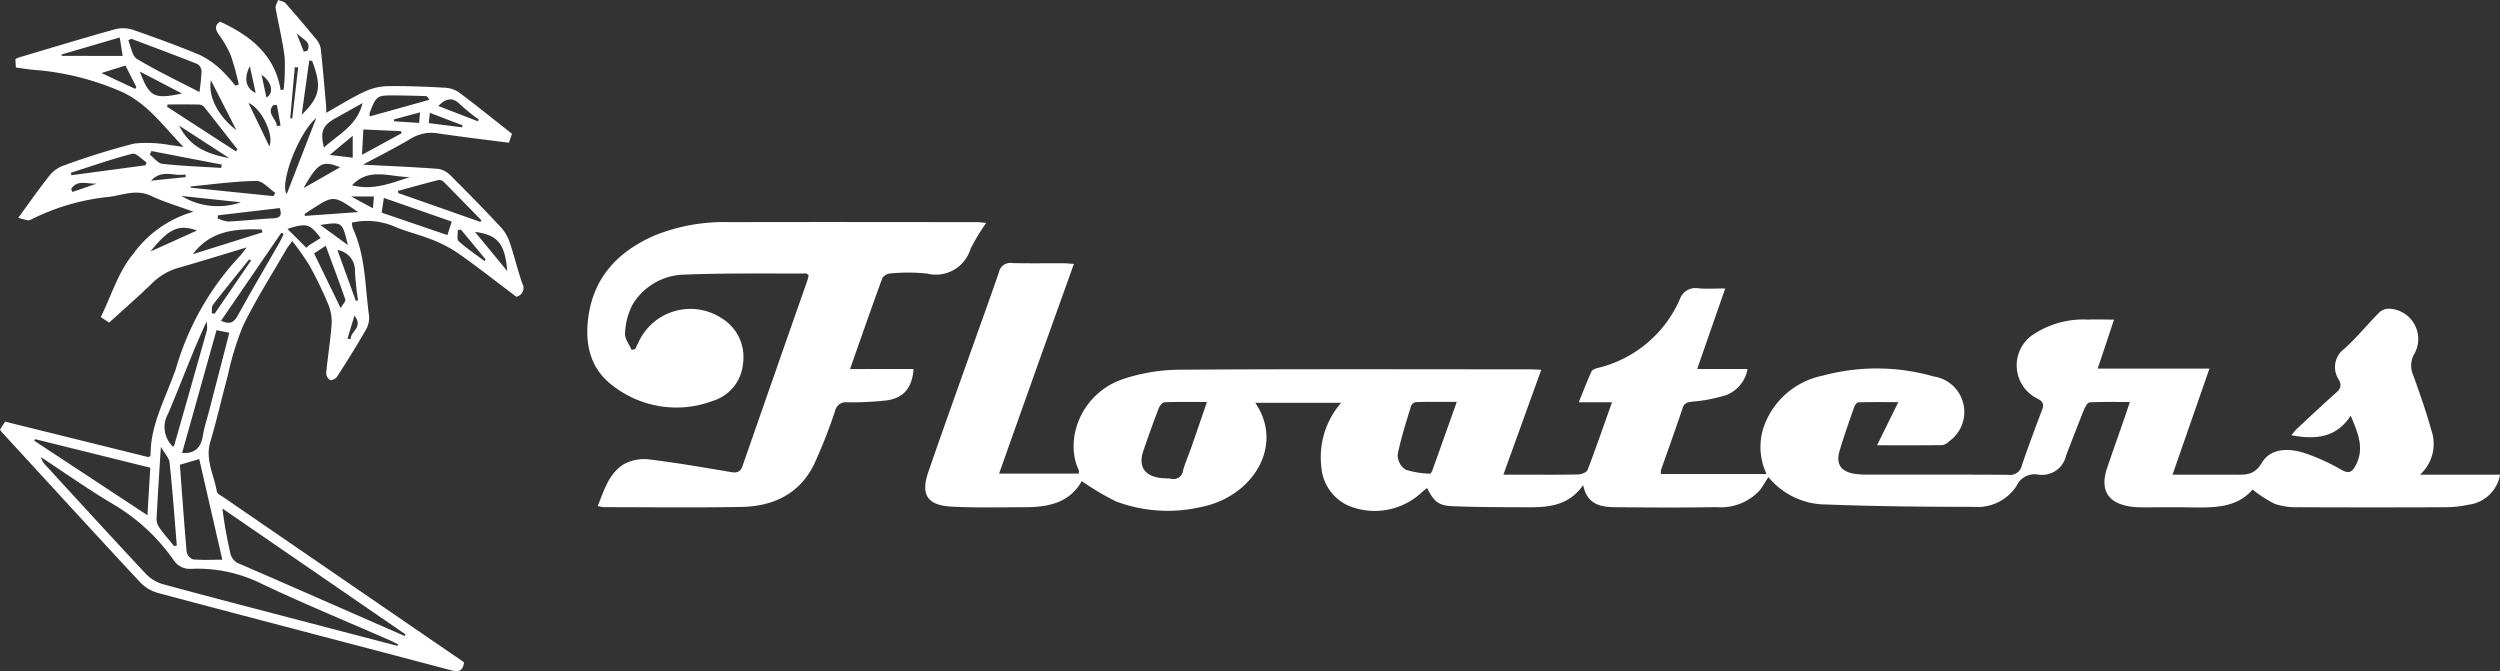 <svg id="Grupo_1178" data-name="Grupo 1178" xmlns="http://www.w3.org/2000/svg" xmlns:xlink="http://www.w3.org/1999/xlink" width="220.14" height="59.094" viewBox="0 0 220.14 59.094">
  <rect x="0" y="0" width="220.14" height="59.094" fill="#333333" stroke="none"/>
  <defs>
    <clipPath id="clip-path">
      <rect id="Retângulo_123" data-name="Retângulo 123" width="220.14" height="59.094" fill="#fff"/>
    </clipPath>
  </defs>
  <g id="Grupo_1166" data-name="Grupo 1166" transform="translate(0 0)">
    <g id="Grupo_1165" data-name="Grupo 1165" clip-path="url(#clip-path)">
      <path id="Caminho_231" data-name="Caminho 231" d="M481.8,152.247c-1.057,1.925-2.968,2.312-5.056,2.307-2.146,0-4.3.065-6.437-.056s-2.7-1.069-2.013-3.069c1-2.9,2.031-5.784,3.056-8.672,1.054-2.971,2.13-5.933,3.162-8.911a1,1,0,0,1,1.135-.792c1.508.042,3.017.012,4.525.016.252,0,.5.031.934.06-1.126,3.143-2.217,6.176-3.3,9.212s-2.165,6.093-3.287,9.252h7.017a.8.8,0,0,0-.005-.314c-1.27-2.678.177-6.807,4-8.042a16.1,16.1,0,0,1,4.765-.792c10.327-.069,20.655-.035,30.983-.033.278,0,.555.023.98.042l-3.334,9.232H520.4c1.712,0,3.424.018,5.134-.019.28-.006.724-.191.805-.4.733-1.913,1.4-3.851,2.152-5.954h-2.929c.423-1.042.745-1.895,1.126-2.72.075-.161.371-.262.583-.312a10.565,10.565,0,0,0,7.194-6.047,1.451,1.451,0,0,1,1.617-.959c.712.072,1.438.015,2.376.015l-2.469,7.093h4.436a3.021,3.021,0,0,1-1.859,2.29,13.61,13.61,0,0,1-2.95.578c-.431.058-.743.072-.911.576-.6,1.811-1.256,3.6-1.885,5.407a1.731,1.731,0,0,0-.027.395H542.1a5.535,5.535,0,0,1-.139-4.444,6.96,6.96,0,0,1,5.079-4.218,18.283,18.283,0,0,1,9.789.074,3.162,3.162,0,0,1,1.341,5.712,1.133,1.133,0,0,1-.59.332c-1.847.026-3.7.015-5.753.015L553.7,145.3c-1.262,0-2.394-.014-3.525.02-.129,0-.306.258-.365.429-.446,1.283-.907,2.564-1.287,3.867-.329,1.126.12,1.785,1.277,1.989a7.056,7.056,0,0,0,1.214.076c4.119.005,8.239-.012,12.358.019a1.049,1.049,0,0,0,1.2-.807c.557-1.643,1.163-3.27,1.782-4.891.193-.507.1-.76-.406-1.012a3.263,3.263,0,0,1-.5-5.552,7.969,7.969,0,0,1,4.923-1.406c.715-.029,1.432,0,2.322,0-.278.842-.5,1.516-.723,2.189-.218.653-.439,1.3-.716,2.125H581.1l-3.254,9.343h5.417c.953,0,1.762.1,2.439-1.032.8-1.344,2.4-1.308,3.784-.87a17.908,17.908,0,0,1,3.231,1.472c.668.371.947.208,1.266-.4.772-1.472.219-2.78-.443-4.362-1.324,2-3.145,2.093-5.22,1.724a5.926,5.926,0,0,1,.455-.55c1.145-1.067,2.283-2.141,3.453-3.18.4-.357.546-.639.261-1.172a1.982,1.982,0,0,1,.467-2.7c1.117-1,2.067-2.19,3.136-3.251a1.249,1.249,0,0,1,.962-.285,2.666,2.666,0,0,1,2.031,4.058,2.089,2.089,0,0,0-.04,1.8c.578,1.6,1.144,3.212,1.6,4.85a3.658,3.658,0,0,1-1,3.894h7.041a3.206,3.206,0,0,1-2.76,2.645,9.708,9.708,0,0,1-1.982.224q-6.527.029-13.055,0a5.831,5.831,0,0,1-2.051-.3,11.517,11.517,0,0,1-1.947-1.257c-1.4,1.662-3.5,1.6-5.606,1.57-1.392-.022-2.785,0-4.178-.006a6.76,6.76,0,0,1-.867-.051c-2.074-.276-2.815-1.446-2.151-3.417.49-1.452,1.008-2.894,1.51-4.342.149-.429.287-.862.486-1.46-1.254,0-2.4-.028-3.538.029-.175.009-.389.382-.487.625-.544,1.34-1.055,2.693-1.582,4.039a2.168,2.168,0,0,1-2.5,1.689,1.736,1.736,0,0,0-1.852.983,4.1,4.1,0,0,1-3.813,1.864c-4.318,0-8.638-.041-12.952-.207a6.593,6.593,0,0,1-5.1-2.416c-.283.436-.495.835-.774,1.18a4.666,4.666,0,0,1-3.85,1.467c-2.958.055-5.918.039-8.877.007-1.268-.014-2.475-.236-2.807-1.95-1.261,1.814-3.04,1.966-4.864,1.958-2.2-.01-4.408-.006-6.609-.094-1.269-.05-1.639-.378-2.282-1.608-.246.21-.474.4-.693.595a6.054,6.054,0,0,1-6.273.945,4.073,4.073,0,0,1-2.34-3.425,7.276,7.276,0,0,1,1.751-5.615h-7.57c2.6,3.779-.226,8.331-4.871,9.2a12.992,12.992,0,0,1-7.358-.5,22.972,22.972,0,0,1-3.043-1.8m11.021-6.969c-1.348,0-2.553-.025-3.755.027-.183.008-.425.345-.514.578-.464,1.215-.9,2.442-1.324,3.671-.481,1.384.089,2.263,1.557,2.421.288.031.58.023.867.06a.853.853,0,0,0,1.068-.731c.178-.668.468-1.305.7-1.96.453-1.3.9-2.6,1.4-4.066m22-.009c-1.315,0-2.44-.012-3.564.014a.587.587,0,0,0-.448.3c-.433,1.437-.906,2.869-1.194,4.337a1.555,1.555,0,0,0,.694,1.311,7.37,7.37,0,0,0,2.166.357c.053.006.153-.165.19-.268.7-1.952,1.393-3.905,2.156-6.05" transform="translate(-386.543 -109.89)" fill="#fff"/>
      <path id="Caminho_232" data-name="Caminho 232" d="M16.155,12.939c-1.807-1.854-3.1-3.76-5.4-4.837A23.71,23.71,0,0,0,2.9,6.146c-.486-.049-.968-.126-1.5-.2-.015-.262-.029-.485-.044-.742a2.117,2.117,0,0,1,.3-.141c2.859-.848,5.711-1.719,8.585-2.514a2.837,2.837,0,0,1,1.586.119c1.94.676,3.874,1.38,5.769,2.173a7.452,7.452,0,0,1,1.865,1.3,14.1,14.1,0,0,1,1.267,1.4l.3-.1a24.688,24.688,0,0,0-.7-2.543A9.116,9.116,0,0,0,19.25,3.02c-.334-.479-.315-.82.126-1.113,2.664,1.23,4.816,2.9,5.339,6.03l.261-.049a17.849,17.849,0,0,0,.091-2.825c-.174-1.46-.546-2.9-.795-4.348C24.236.5,24.411.24,24.489,0c.223.093.514.126.659.288.884,1,1.744,2.015,2.59,3.044a1.924,1.924,0,0,1,.495.882c.2,1.74.336,3.486.492,5.231.01.112,0,.225,0,.49,1.158-.652,2.2-1.311,3.312-1.836a5.107,5.107,0,0,1,2.026-.51c1.708-.031,3.419.043,5.126.136a2.436,2.436,0,0,1,1.265.437c1.552,1.164,3.06,2.386,4.629,3.622l-.272.785c-2.093-.271-4.134-.513-6.167-.809a3.434,3.434,0,0,0-2.405.414C34.856,13,33.41,13.721,31.961,14.5c2.286.12,4.488.206,6.684.377a2.031,2.031,0,0,1,1.1.645c1.5,1.494,2.976,3.007,4.418,4.553A3.708,3.708,0,0,1,44.9,21.4c.4,1.176.681,2.392,1.094,3.562a.791.791,0,0,1-.531,1.17c-1.64-1.238-3.28-2.524-4.977-3.731a11.667,11.667,0,0,0-2.345-1.258c-1.1-.448-2.268-.715-3.36-1.174a6.151,6.151,0,0,0-3.795-.365,1.974,1.974,0,0,0,.092.519c1.13,2.449,1.057,5.122,1.424,7.71a2.175,2.175,0,0,1-.322,1.276c-.794,1.378-1.64,2.727-2.5,4.066-.112.174-.487.356-.625.291a.773.773,0,0,1-.33-.635c.138-1.439.376-2.87.478-4.311a3.946,3.946,0,0,0-.306-1.737,35.027,35.027,0,0,0-1.663-3.432,23.527,23.527,0,0,0-1.5-2.124c-.257.358-.4.525-.508.713-1.287,2.23-2.681,4.409-3.809,6.716a25.358,25.358,0,0,0-1.366,4.454c-.528,1.923-.956,3.874-1.529,5.782-.474,1.575.326,2.935.571,4.386.036.213.4.385.639.546Q30.263,51.054,40.8,58.275c.022.015.03.049.06.1-.106.657-.408.841-1.125.651-8.592-2.278-17.2-4.514-25.786-6.8a3.52,3.52,0,0,1-1.6-.941C8.267,46.9,4.219,42.471.161,38.055A2.489,2.489,0,0,1,0,37.834l.446-.706L13.1,40.26c.092-.1.162-.146.161-.187-.022-2.566,1.2-4.773,2.039-7.092.059-.163.131-.322.182-.487a24.413,24.413,0,0,1,5.678-9.99c.155-.16.277-.353.559-.717-2.115.637-4.01,1.229-5.918,1.774a5.405,5.405,0,0,0-2.374,1.35c-1.223,1.192-2.516,2.313-3.815,3.5l-.738-.487c.931-1.891,1.556-4.023,2.867-5.578a9.848,9.848,0,0,1,5.292-3.7c-1.415-.52-2.621-.869-3.74-1.4-1.27-.6-2.447-.082-3.653.085a19.658,19.658,0,0,0-6.96,2.03c-.219.121-.621-.088-1.082-.169,1.04-1.417,1.881-2.631,2.8-3.78a2.8,2.8,0,0,1,1.229-.843,63.515,63.515,0,0,1,6.215-1.933,11.663,11.663,0,0,1,3.256.159c.258.018.514.069,1.057.146M35.006,56.874l.047-.125c-.244-.124-.483-.26-.733-.369-3.763-1.649-7.566-3.215-11.277-4.972a12.637,12.637,0,0,0-6.188-1.318,1.709,1.709,0,0,1-1.58-.785,16.955,16.955,0,0,0-5.3-4.9c-2.18-1.289-4.253-2.76-6.373-4.151a1.614,1.614,0,0,0,.425.722c2.939,3.2,5.867,6.408,8.837,9.577a3.365,3.365,0,0,0,1.5.894c4.329,1.176,8.672,2.3,13.012,3.435q3.811,1,7.623,1.991m.631-.868.076-.145L19.586,44.778a37.275,37.275,0,0,0,.676,3.843,1.3,1.3,0,0,0,.875,1.047C24.8,51.25,28.448,52.857,32.1,54.456l3.536,1.55m-22.4-14.819L3.083,38.669l-.063.144,9.964,6.558.25-4.183m6.342,8.1-2.032-8.863-1.706.5c.2,2.625.375,5.157.6,7.686a.9.9,0,0,0,.559.645c.8.077,1.606.031,2.576.031m-.507-20.212L16.034,39.885c1.249.08,1.682-.577,1.843-1.585.109-.681.336-1.343.51-2.014.6-2.31,1.2-4.621,1.806-6.982l-1.125-.227M17.562,8.107a18.138,18.138,0,0,0,.185-1.83.816.816,0,0,0-.363-.639c-1.933-.766-3.883-1.489-5.829-2.224l-.258.158c.246.555.338,1.365.764,1.621,1.731,1.039,3.564,1.909,5.5,2.914M15.247,39.35a.623.623,0,0,0,.1-.148q1.448-5.068,2.881-10.14a2.3,2.3,0,0,0-.043-.735c-1.254,2.7-2.244,5.432-3.381,8.1a2.36,2.36,0,0,0,.447,2.919M42.3,19.541l.091-.135c-1.1-1.13-2.2-2.263-3.307-3.382a.587.587,0,0,0-.452-.176c-1.2.3-2.4.638-3.591.964l.028.188ZM15.332,48.085l.237-.049c-.2-2.435-.378-4.873-.635-7.3-.044-.417-.432-.8-.769-1.386-.142,2.287-.277,4.307-.379,6.328a1.341,1.341,0,0,0,.246.784c.4.563.862,1.086,1.3,1.625M33.608,18.727,39.394,20.7l.384-1.186L33.8,17.426l-.194,1.3M14.762,9.2l-.052.2,6.058,3.926.143-.166C19.943,11.92,18.979,10.679,18,9.45a.661.661,0,0,0-.432-.241c-.934-.022-1.87-.011-2.8-.011M24.976,20.606l-.2-.112-5.315,7.754c.754.346,1.129.175,1.481-.467,1.189-2.173,2.454-4.3,3.685-6.454.132-.231.233-.48.348-.721m7.588-10.357L37.8,8.791c-.136-.271-.214-.326-.293-.329-.9-.025-1.8-.053-2.694-.058-1.654-.01-1.654,0-2.272,1.556a1.568,1.568,0,0,0,.019.288M24.082,17.27l.157-.293c-.556-.367-1.117-1.054-1.667-1.044-1.93.032-3.855.3-5.782.484l0,.111,7.29.743m7.843-8.192c-.851.475-1.6.892-2.353,1.314-1.172.659-1.391,1.185-1.044,2.6,1.265-1.164,2.919-1.923,3.4-3.914M30,27.135c.21-.371.458-.613.41-.753-.541-1.564-1.128-3.113-1.729-4.739l-1.024.674L30,27.135M12.807,14.553l.1-.25c-.421-.272-.921-.85-1.25-.765-1.829.47-3.616,1.1-5.418,1.677l.046.216,6.525-.877M10.8,4.925,10.544,3.3,5.415,4.8l.029.122Zm6.177,17.459,6.141-1.926-.082-.251c-2.247-.065-4.437.044-6.059,2.176m8.27-5.291,2.6-6.7c-1.566,1.31-3.24,5.772-2.6,6.7m10.125-5.359-.079-.183L31.995,11.4c-.041.763-.076,1.417-.119,2.232l3.492-1.9M13.334,13.3l-.142.315c.369.283.715.77,1.11.814,1.717.19,3.449.251,5.176.358l.048-.293L13.334,13.3M19.2,18.96l-.043.266a3.016,3.016,0,0,0,.946.282c1.326-.065,2.648-.216,3.973-.286.681-.036.742-.346.555-.9L19.2,18.96m7.623-.117.02.17,4.692-.336c-2.153-1.489-2.153-1.489-4.067-.26-.217.139-.43.284-.645.425m-.257-8.732c1.628-1.594,1.775-2.479.923-4.742l-.257-.041-.666,4.784M31,16.316c1.8.475,3.439-.176,5.091-.728-1.721.028-3.569-.9-5.091.728M12.312,6.3c.851,2.253,1.242,2.449,3.712,1.938L12.312,6.3M41.826,20.424l2.843,3.447c-.2-2.41-.84-3.194-2.843-3.447m-10.493,6.06.195-.033a24.959,24.959,0,0,1-.271-2.565,1.811,1.811,0,0,0-1.547-1.868l1.623,4.466m-3.1-5.526c-.947-1.25-1.226-1.344-2.922-.8l1.665,1.66.252-.23,1.006-.627M8.923,6.426l2.981,1.4.108-.152-.965-1.9-2.123.66M17.345,20.3c-1.614-.572-2.456-.189-4.1,1.847l4.1-1.847m-1.571-9.237c.944,1.881,2.464,2.5,4.419,2.864l-4.419-2.864m10.962,5.5,3.212-1.836c-1.547-.625-1.968-.39-3.212,1.836m-8.167-9.5c-.26,1.491.69,3.223,2.247,4.4l-2.247-4.4M42.084,10.68l.071-.16a16.769,16.769,0,0,1-1.61-1.3c-.681-.7-1.253-.573-1.951.112l3.49,1.35M23.717,12.889c.444-.984-.69-3.362-1.837-3.822l1.837,3.822M22.1,22.949l-.15-.118c-1.068,1.329-2.148,2.648-3.192,4-.135.174-.081.495-.115.747l.248.056L22.1,22.949m-6.122-5.693a6.167,6.167,0,0,0,5.232.558l-5.232-.558m15.082-5.3-2.025,1.688,2.025.243Zm9.531,8.264-.281.04c.016.333-.1.816.072.973.711.638,1.511,1.175,2.279,1.75l.109-.13ZM28.2,19.812l2.428,1.764c-.486-2.053-.486-2.053-2.428-1.764m9.558-8.97,2.927.369.041-.175-2.875-1.1-.093.9M22,5.839c-.574,1.077-.322,1.983.516,2.342L22,5.839m12.7,4.673c0,.056-.009.112-.013.168l2.22.144c.028-.318.05-.573.081-.929l-2.289.617M26.252,5.94l-.295-.017q-.2,2.246-.4,4.492l.178.017.521-4.492M30.913,17.3l1.927,1.042c.034-.409.058-.7.086-1.042ZM13.3,15.911l3.06-.316-.033-.239c-.931.231-2-.524-3.027.555m9.73-9.325.429,2c.693-.4.485-1.365-.429-2m1.353,2.652-.326.026c-.626.719.307,1.217.326,1.844l.323-.052-.324-1.818M6.265,16.654l.111.25,2.147-.738c-.787.063-1.741-.39-2.258.487M30.6,29.818l.284.055c-.073-.678,1.161-1.04.325-2.078L30.6,29.818M26.75,4.547l.308-.07c.435-.825-.544-1.078-.95-1.565l.641,1.635" transform="translate(0 -0.001)" fill="#fff"/>
      <path id="Caminho_233" data-name="Caminho 233" d="M325.8,125.245c-.115,1.656-.88,2.564-2.362,2.764a27.628,27.628,0,0,1-3.469.171.967.967,0,0,0-1.075.744,44.068,44.068,0,0,1-1.873,4.754c-1.29,2.609-3.627,3.669-6.415,3.716-4.03.069-8.063.021-12.094.018a3.307,3.307,0,0,1-.521-.1c.573-1.43.995-2.9,2.327-3.7a3.728,3.728,0,0,1,2.218-.4c2.415.291,4.815.713,7.216,1.115.522.087.812-.034.99-.547q2.852-8.191,5.723-16.376a3.814,3.814,0,0,0,.1-.414c-.1-.066-.163-.154-.231-.154-3.565.016-7.134-.045-10.694.1a5.434,5.434,0,0,0-4.573,2.623,5.962,5.962,0,0,0-.672,2.541c-.039.469.371.977.579,1.467l.3-.066c.122-.244.251-.485.366-.733a5.02,5.02,0,0,1,7.25-2,3.992,3.992,0,0,1,1.89,4.009,3.764,3.764,0,0,1-2.642,3.272,9.106,9.106,0,0,1-8.809-1.323c-2-1.49-2.475-3.638-2.176-5.978.454-3.56,2.6-5.822,5.781-7.232a16.208,16.208,0,0,1,6.622-1.2c7.28-.02,14.56-.007,21.84,0,.2,0,.39.033.8.069a18.579,18.579,0,0,0-1.377,2.278,3.189,3.189,0,0,1-3.838,2.178,16.381,16.381,0,0,0-3.214-.01.942.942,0,0,0-.719.42c-.953,2.6-1.86,5.213-2.841,8Z" transform="translate(-245.356 -92.754)" fill="#fff"/>
    </g>
  </g>
</svg>

